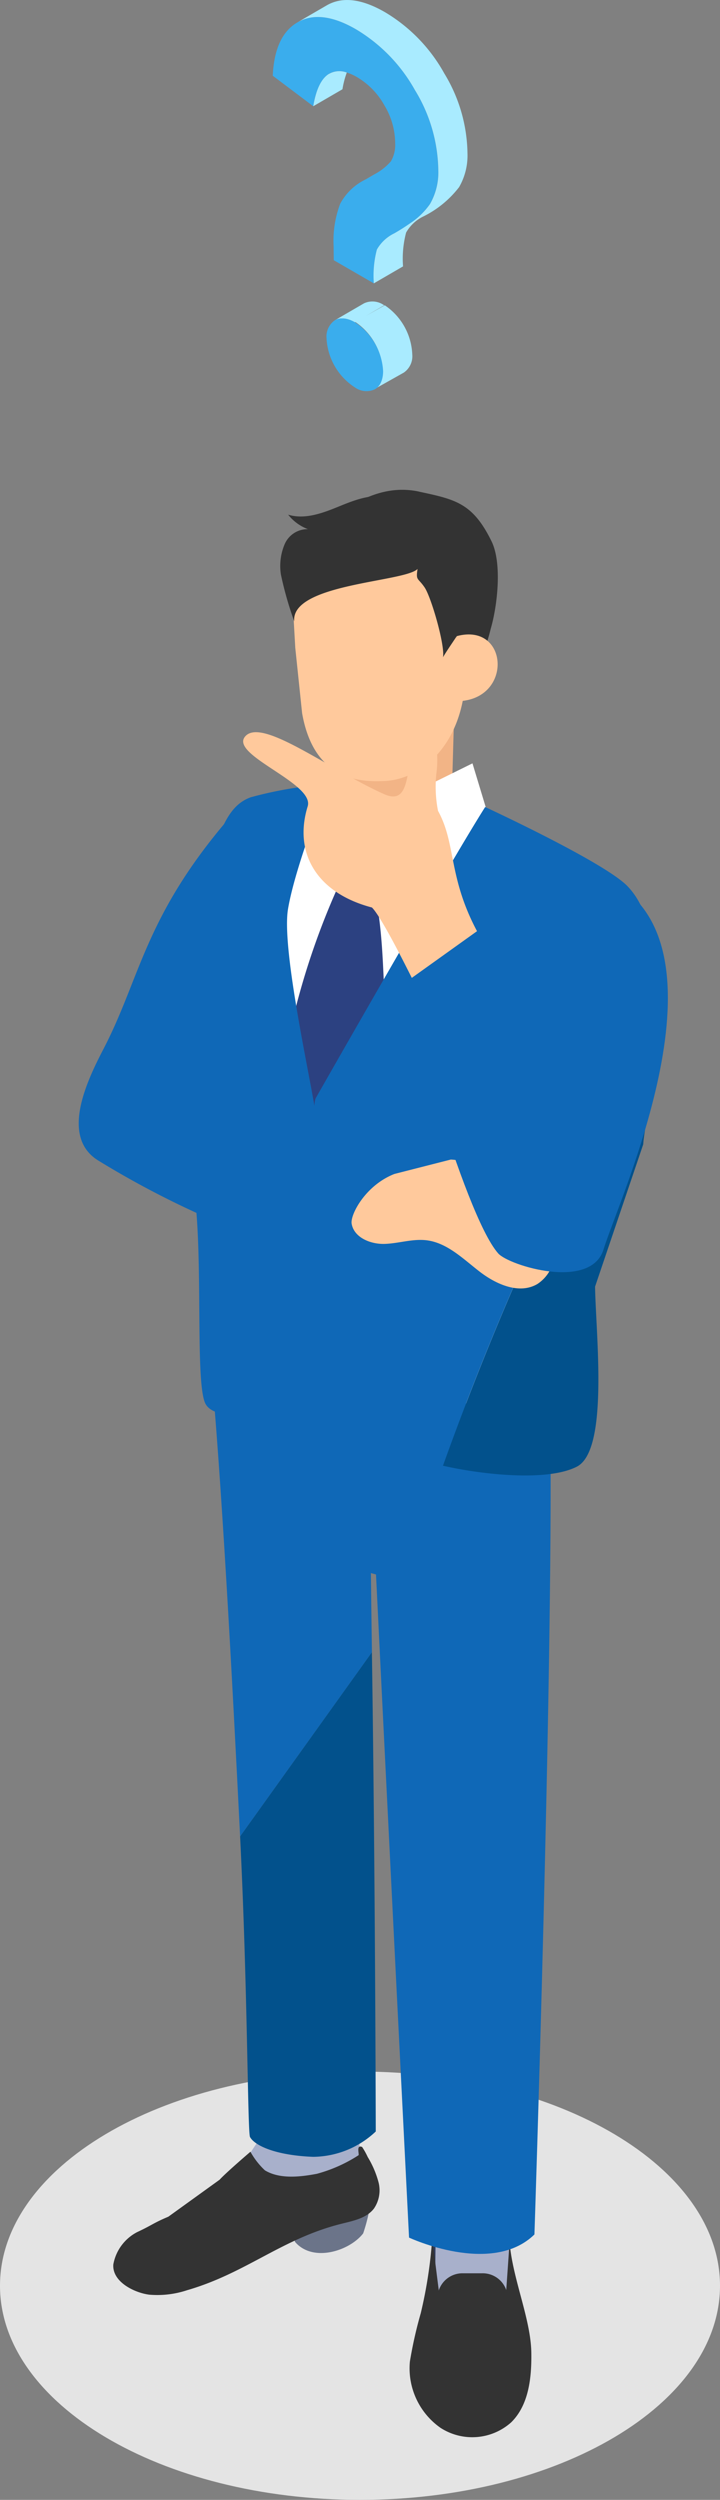 <svg xmlns="http://www.w3.org/2000/svg" xmlns:xlink="http://www.w3.org/1999/xlink" width="69" height="239.307" viewBox="0 0 69 239.307">
  <rect x="0" y="0" width="69" height="239.307" fill="#808080" stroke="none"/>
  <defs>
    <clipPath id="clip-path">
      <rect id="長方形_267" data-name="長方形 267" width="69" height="239.307" fill="none"/>
    </clipPath>
    <clipPath id="clip-path-2">
      <rect id="長方形_266" data-name="長方形 266" width="69" height="41" transform="translate(0 198.307)" fill="none"/>
    </clipPath>
  </defs>
  <g id="グループ_514" data-name="グループ 514" clip-path="url(#clip-path)">
    <g id="グループ_513" data-name="グループ 513" style="isolation: isolate">
      <g id="グループ_512" data-name="グループ 512">
        <g id="グループ_511" data-name="グループ 511" clip-path="url(#clip-path-2)">
          <path id="パス_797" data-name="パス 797" d="M69,218.807c0,11.322-15.446,20.5-34.5,20.5S0,230.129,0,218.807s15.446-20.5,34.5-20.5,34.5,9.178,34.5,20.5" fill="#e4e4e4"/>
        </g>
      </g>
    </g>
    <path id="パス_798" data-name="パス 798" d="M47.457,211.649H42.824c-.779,0-1.407,1.543-1.407,2.321v3.814a1.419,1.419,0,0,0,1.415,1.415h4.634a1.419,1.419,0,0,0,1.415-1.415V213.97c0-.778-.646-2.321-1.424-2.321" fill="#313c5b"/>
    <path id="パス_799" data-name="パス 799" d="M41.5,207.119l.259,6.083-.1,8.9,7.238-.221-.23-15.284Z" fill="#a8b0cb"/>
    <path id="パス_800" data-name="パス 800" d="M48.835,214.648l-.383,5.464-6.2.739-.831-6.57a43.655,43.655,0,0,1-1.1,7.163,40.562,40.562,0,0,0-1.041,4.63,6.955,6.955,0,0,0,2.938,6.339,5.6,5.6,0,0,0,6.771-.527c1.695-1.667,1.964-4.282,1.93-6.659-.045-3.233-1.8-7.071-2.082-10.579" fill="#333"/>
    <path id="パス_801" data-name="パス 801" d="M46.208,217.616H44.272a2.393,2.393,0,0,0,0,4.785h1.936a2.393,2.393,0,1,0,0-4.785" fill="#333"/>
    <path id="パス_802" data-name="パス 802" d="M43.535,67.766,32.289,71.017s-.111,4.412-.111,4.693l-3.283,1.8.934,3.124c1.639,1.249,1.839,4.022,3.478,5.272a2.924,2.924,0,0,0,2.208.838,2.789,2.789,0,0,0,1.152-.639c1.27-1,10.542-2.67,10.542-2.67l.562-5.2L43.316,75.71c0-.281.219-7.663.219-7.944" fill="#f2b486"/>
    <path id="パス_803" data-name="パス 803" d="M35.372,79.4a5.917,5.917,0,0,1-4.622-2.971s-2,.954-3.631,1.716l-4.155,54.208S42.935,138.162,52,140.307l-4.347-62.23S39.23,79.809,35.372,79.4" fill="#fff"/>
    <path id="パス_804" data-name="パス 804" d="M31.633,50.805l-3.7,4.774.364,6.432.655,6.256c1.15,6.571,5.707,6.585,7.867,6.5,3.494-.14,7.381-3.328,7.774-9.611a38.375,38.375,0,0,1,.942-5.576L41.609,52.89Z" fill="#ffc99c"/>
    <path id="パス_805" data-name="パス 805" d="M40.159,47.06c-3.483-.743-6.433,1.032-9.224,3.245a9.143,9.143,0,0,0-2.723,3.308c-.9,1.991,1.837-.639,2.582-1.359,1.275-1.232,5.135-1.556,6.74-1.276,1.54.269,5.622,1.381,6.649,2.6.788.933-.772,4.356-.772,4.356l-.392.3a40.44,40.44,0,0,0,2.119,6.61,16.5,16.5,0,0,0,1.885-4.634c.654-2.234,1.107-6.315.079-8.4-1.8-3.664-3.46-4-6.943-4.745" fill="#333"/>
    <path id="パス_806" data-name="パス 806" d="M43.756,60.9l-.193,6.224c5.657.153,5.287-7.619.193-6.224" fill="#ffc99c"/>
    <path id="パス_807" data-name="パス 807" d="M30.344,77.45l5.536,4.892V77.836L30.988,75Z" fill="#fff"/>
    <path id="パス_808" data-name="パス 808" d="M32.6,84.433a71.53,71.53,0,0,0-4.8,14.3l2.515,10.1,6.656-11.41C36.662,93.368,36.8,88.8,35.7,84.583Z" fill="#2c4181"/>
    <path id="パス_809" data-name="パス 809" d="M42.629,50.929A2.054,2.054,0,0,0,41.5,49.866l-.721-.08a7.334,7.334,0,0,0-3.514-2.157c-1.609-.423-3.275.236-4.823.869s-3.235,1.258-4.828.77a4.366,4.366,0,0,0,1.9,1.388,2.378,2.378,0,0,0-2.241,1.456,5.329,5.329,0,0,0-.35,2.9A33.367,33.367,0,0,0,28.2,59.482c-.356-3.618,10.6-3.758,11.816-5.018-.181,1.148.034.822.674,1.767s1.97,5.548,1.765,6.693c.275-.521,1.406-2.117,1.745-2.691a13.648,13.648,0,0,0,1.249-6.922c-.067-.543-2.578-1.9-2.821-2.382" fill="#333"/>
    <path id="パス_810" data-name="パス 810" d="M25.1,204.421l-3.654,5.468,12.964-2.206.164-10.109-9.077.632Z" fill="#a8b0cb"/>
    <path id="パス_811" data-name="パス 811" d="M23.01,175.8l12.634-17.627c-.044-2.938-.082-5.872-.114-8.75l.619.2.737-19.259-16.762-.641c1.1,11.6,2.106,30.448,2.886,46.082" fill="#0f68b7"/>
    <path id="パス_812" data-name="パス 812" d="M33.034,130.632V149.9l3,.821C37.044,171.475,39.2,214.2,39.2,214.2s7.91,3.706,12.017-.3c0,0,1.789-53.606,1.526-76.974Z" fill="#0f68b7"/>
    <path id="パス_813" data-name="パス 813" d="M28.381,212.7c.094.466-.211,1.434-.117,1.9,1.72,2.023,5.241.872,6.539-.8a16.509,16.509,0,0,0,.82-3.891Z" fill="#6b7489"/>
    <path id="パス_814" data-name="パス 814" d="M35.235,206.478a7.025,7.025,0,0,0-.531-.951c-.61-.259-.246.738-.35.792a14.09,14.09,0,0,1-3.986,1.774c-1.622.307-3.568.524-4.981-.331A7.193,7.193,0,0,1,24,205.981s-2.346,2.006-2.952,2.677L16.133,212.2c-1.471.619-1.541.8-2.987,1.474a4.356,4.356,0,0,0-2.287,3.1c-.12,1.676,2.05,2.716,3.447,2.891a9.065,9.065,0,0,0,3.622-.427c5.673-1.642,9.073-4.932,14.8-6.363,1.135-.284,2.4-.528,3.112-1.459a3.1,3.1,0,0,0,.433-2.523,9.188,9.188,0,0,0-1.04-2.417" fill="#333"/>
    <path id="パス_815" data-name="パス 815" d="M35.623,77.837l.257,4.506,11.047-3.829-1.649-5.44Z" fill="#fff"/>
    <path id="パス_816" data-name="パス 816" d="M32.3,84.234a5.946,5.946,0,0,0,2.9.5c1.4-.2,1.5-1.7,2.2-4.487L33,79.041a9.371,9.371,0,0,0-.7,5.193" fill="#2c4181"/>
    <path id="パス_817" data-name="パス 817" d="M46.495,77.252c-3.551,5.592-16.253,27.9-16.253,27.9a2.921,2.921,0,0,0-.11.71C29.439,101.773,27,90.622,27.6,87.03c.7-4.194,3.828-11.965,3.828-11.965a38.3,38.3,0,0,0-7.4,1.256c-2.165.784-2.711,3.03-3.769,5.26a15.524,15.524,0,0,0-1.223,3.768,45.773,45.773,0,0,0-.36,8.7c0,3.693.075,7.386.075,11.079s-.231,7.469.088,11.139c.514,6.774-.074,16.615.89,18.181,1.118,1.817,6.419.8,8.806-.559a1.482,1.482,0,0,0,.571-.714c-.008.28-.012.434-.012.434s8.985,5.076,11.043,6.01a13.56,13.56,0,0,0,2.308.691,287.558,287.558,0,0,1,16.479-37.349,81.755,81.755,0,0,0,3.823-8.738c-.113-4.44-.721-7.4-2.594-9.371-2.187-2.3-13.665-7.6-13.665-7.6" fill="#0f68b7"/>
    <path id="パス_818" data-name="パス 818" d="M58.931,102.959a287.435,287.435,0,0,0-16.479,37.35c3.635.834,9.964,1.559,12.828.092,3.087-1.582,1.818-12.666,1.747-17.233l4.617-13.627c.069-1.324.935-5.331.969-6.364.113-3.508.2-6.463.141-8.956a81.579,81.579,0,0,1-3.823,8.738" fill="#02518c"/>
    <path id="パス_819" data-name="パス 819" d="M23.01,175.8c.73,14.63.717,28.346.949,28.769.48.875,2.588,1.769,6.052,1.9a8.864,8.864,0,0,0,6-2.426s-.045-23.974-.37-45.872Z" fill="#02518c"/>
    <path id="パス_820" data-name="パス 820" d="M20.644,103.579l1.538-25.52C13.86,87.641,13.507,93.5,9.932,100.388c-1.569,3.022-4.207,8.439-.51,10.71A87.574,87.574,0,0,0,35.1,121.686c.286-.914,2.35-8.791,2.29-8.808-7.076-1.935-9.669-7.364-16.745-9.3" fill="#0f68b7"/>
    <path id="パス_821" data-name="パス 821" d="M43.209,111,37.8,112.38c-2.771,1.078-4.247,3.894-4.1,4.764.228,1.329,1.811,1.973,3.158,1.932s2.681-.51,4.02-.347c1.986.242,3.511,1.789,5.1,3.011s3.794,2.191,5.519,1.178a3.658,3.658,0,0,0,1.651-3.076A6.568,6.568,0,0,0,52.1,116.4a11.265,11.265,0,0,0-8.89-5.4" fill="#ffc99c"/>
    <path id="パス_822" data-name="パス 822" d="M41.978,77.622a11.972,11.972,0,0,1-.169-3.489,9.87,9.87,0,0,0,.043-2.4c-.174-1.17-1.455-1.653-2.091-.407-.96,1.885-.269,5.89-2.941,4.7C31.43,73.616,25,68.564,23.461,70.54c-1.376,1.769,6.706,4.444,6.026,6.648-1.367,4.437.836,8.29,6.158,9.685C36.993,88.2,41.794,98.4,41.794,98.4s6.982-4.648,6.695-5.02C42.4,85.463,44.151,81.56,41.978,77.622" fill="#ffc99c"/>
    <path id="パス_823" data-name="パス 823" d="M58.238,84.154,51.5,87.376l4.13,12.668L46.664,88.461l-8.135,5.818s5.861,21.921,9.216,25.709c1.038,1.171,8.894,3.574,10.1-.4,1.436-4.738,12.861-29.268.4-35.438" fill="#0f68b7"/>
    <path id="パス_824" data-name="パス 824" d="M36.873,29.227l-1.818,1.022,1.761-1.023a1.913,1.913,0,0,0-1.93-.189l-2.8,1.625.005,0,.049-.025c.015-.008.03-.017.045-.024l.052-.022.047-.02.054-.017a.4.4,0,0,1,.049-.016c.018-.006.037-.009.055-.014s.034-.009.052-.012l.057-.01.053-.008.059,0,.055,0h.118l.064,0,.056,0,.067.009.057.007.068.012.058.011c.024.005.047.012.071.018s.039.009.058.015.048.014.073.022l.059.019c.025.008.049.018.074.027l.06.022.082.036.054.023c.029.013.058.028.088.043l.051.025c.046.024.093.049.14.076l.049-.028a5.955,5.955,0,0,1,2.619,4.706c0,.106-.008.208-.019.306v0q-.016.146-.045.279v0a2.256,2.256,0,0,1-.069.252l0,.006a1.886,1.886,0,0,1-.091.225l0,.007a1.869,1.869,0,0,1-.112.2l-.005.007a1.5,1.5,0,0,1-.132.169l-.006.007a1.409,1.409,0,0,1-.149.141l-.009.007a1.3,1.3,0,0,1-.165.112l-.007,0,2.82-1.585a1.9,1.9,0,0,0,.815-1.726,5.953,5.953,0,0,0-2.634-4.717" fill="#a9ebff"/>
    <path id="パス_825" data-name="パス 825" d="M35.042,17.173c.124-.069.241-.137.356-.2.185-.106.359-.209.52-.309l-1.09.634c.07-.041.141-.082.214-.121" fill="#c1cbdf"/>
    <path id="パス_826" data-name="パス 826" d="M34.019,30.851c-.047-.027-.094-.053-.14-.077l-.051-.025c-.029-.014-.058-.029-.087-.042l-.055-.024-.081-.035-.061-.023-.073-.027c-.02-.007-.04-.012-.06-.018l-.072-.023-.059-.015-.07-.017-.058-.011-.069-.013-.057-.007-.067-.008c-.018,0-.037,0-.055,0l-.065,0h-.117l-.055,0-.059,0-.054.009-.057.009-.051.013-.056.013-.049.016-.054.018-.047.02-.051.022-.046.023-.049.026a1.892,1.892,0,0,0-.8,1.741A5.956,5.956,0,0,0,34,37.079a1.91,1.91,0,0,0,1.935.184,1.308,1.308,0,0,0,.164-.115l.008-.007A1.329,1.329,0,0,0,36.256,37l.006-.007a1.5,1.5,0,0,0,.129-.171l.005-.007a1.642,1.642,0,0,0,.109-.2l0-.007a1.879,1.879,0,0,0,.088-.225l0-.007a2.318,2.318,0,0,0,.066-.252v-.005a2.655,2.655,0,0,0,.041-.28v0a3.021,3.021,0,0,0,.015-.307,5.953,5.953,0,0,0-2.7-4.678" fill="#3aaded"/>
    <path id="パス_827" data-name="パス 827" d="M39.762,8.62A15.606,15.606,0,0,0,34.107,2.8Q30.76.863,28.539,2.123t-2.4,5.128l3.877,2.915c.017-.1.035-.2.054-.3.006-.032.013-.062.02-.094.013-.063.026-.127.039-.188.009-.036.017-.071.026-.107.013-.054.025-.109.039-.161.009-.037.02-.072.029-.108s.027-.1.041-.147L30.3,8.96l.042-.135.036-.1c.015-.042.029-.084.045-.124s.026-.066.039-.1.03-.077.046-.115l.042-.093c.016-.036.033-.072.049-.107l.045-.088c.017-.033.034-.066.052-.1s.031-.055.047-.083l.054-.09.05-.076.057-.083c.017-.024.035-.047.053-.07s.039-.051.06-.076l.054-.064.063-.068.057-.057.066-.061.06-.051c.022-.019.045-.036.068-.053s.041-.031.062-.045.048-.032.072-.047a2.01,2.01,0,0,1,1.712-.133,4.893,4.893,0,0,1,.995.449,7.177,7.177,0,0,1,2.615,2.7,7.082,7.082,0,0,1,1.03,3.621,3.136,3.136,0,0,1-.409,1.732,5.416,5.416,0,0,1-1.542,1.222q-.241.149-.519.309c-.115.067-.233.134-.356.2a5.429,5.429,0,0,0-2.437,2.318,9.983,9.983,0,0,0-.638,4.054l.015,1.363,3.842,2.219a9.828,9.828,0,0,1,.294-3.239,3.822,3.822,0,0,1,1.672-1.551q.817-.474,1.458-.925A7.02,7.02,0,0,0,41.2,19.534a6.061,6.061,0,0,0,.8-3.229A15.046,15.046,0,0,0,39.762,8.62" fill="#3aaded"/>
    <path id="パス_828" data-name="パス 828" d="M31.517,7.075l-.072.046-.062.045-.068.053-.06.052-.066.06-.057.058-.063.068-.054.064c-.021.024-.04.049-.06.075s-.035.047-.053.071-.038.054-.057.082l-.05.077-.054.09c-.016.027-.032.054-.047.082s-.035.065-.052.1-.03.058-.044.088-.034.07-.05.106l-.042.094c-.015.037-.031.076-.046.115s-.027.065-.039.1-.03.083-.045.125l-.036.1L30.3,8.96c-.011.036-.022.07-.033.107s-.027.1-.041.147c-.009.035-.019.071-.029.107-.013.053-.026.108-.039.162-.009.036-.017.07-.025.106-.014.062-.027.125-.04.189-.007.031-.014.061-.02.093-.019.1-.037.195-.054.3l2.8-1.626a8.475,8.475,0,0,1,.415-1.6,2.006,2.006,0,0,0-1.712.133" fill="#a9ebff"/>
    <path id="パス_829" data-name="パス 829" d="M42.559,6.995A15.606,15.606,0,0,0,36.9,1.17Q33.558-.762,31.335.5l-2.8,1.625q2.223-1.26,5.569.672A15.614,15.614,0,0,1,39.762,8.62a15.055,15.055,0,0,1,2.243,7.685,6.064,6.064,0,0,1-.8,3.23,7.035,7.035,0,0,1-1.955,1.877q-.641.45-1.459.924h0l.122-.071-.123.071a3.825,3.825,0,0,0-1.671,1.552,9.789,9.789,0,0,0-.294,3.238l2.8-1.625a9.789,9.789,0,0,1,.294-3.238,3.814,3.814,0,0,1,1.671-1.552A9.776,9.776,0,0,0,44,17.909a6.06,6.06,0,0,0,.8-3.229,15.046,15.046,0,0,0-2.243-7.685" fill="#a9ebff"/>
  </g>
</svg>
